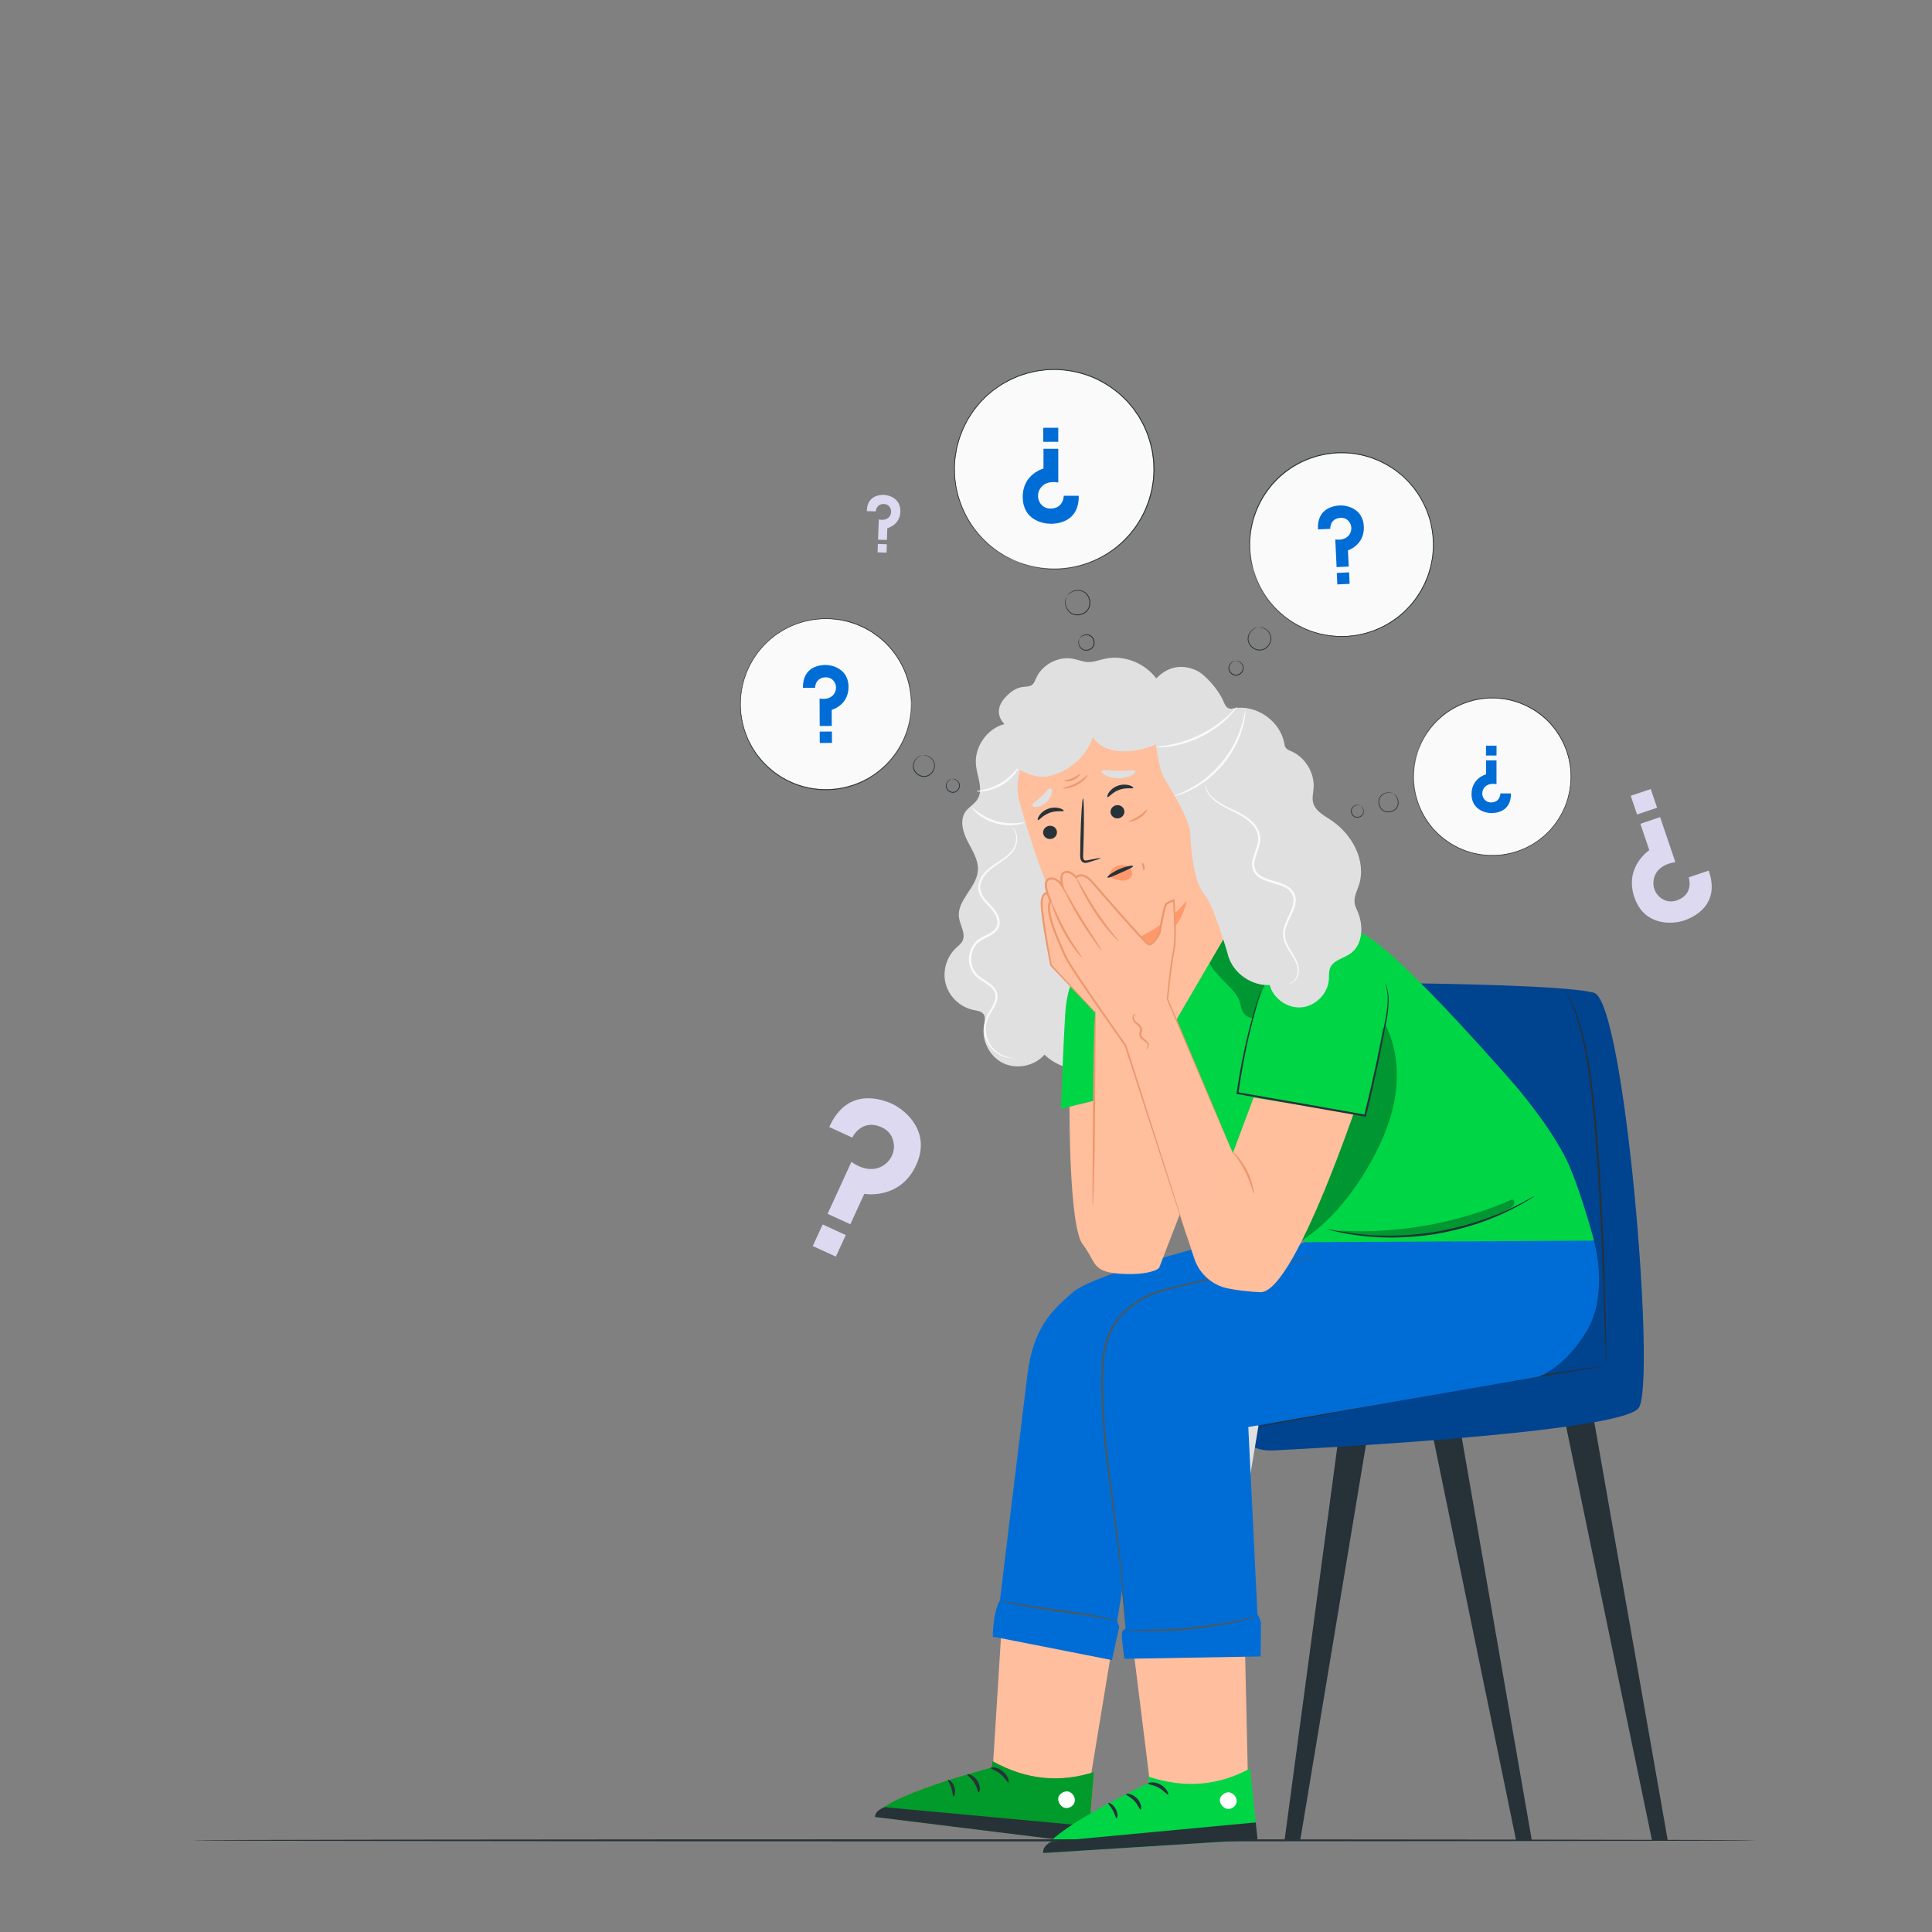 <?xml version="1.0" standalone="no"?>
<!DOCTYPE svg PUBLIC "-//W3C//DTD SVG 1.1//EN" "http://www.w3.org/Graphics/SVG/1.1/DTD/svg11.dtd">
<svg xmlns="http://www.w3.org/2000/svg" version="1.1" viewBox="0 0 500 500" width="500" height="500">
  <rect x="0" y="0" width="500" height="500" fill="#808080" stroke="none"/>
  <!-- Generator: Adobe Illustrator 29.1.0, SVG Export Plug-In . SVG Version: 2.1.0 Build 142)  -->
  <defs>
    <style>
      .st0 {
        fill: #fafafa;
      }

      .st1 {
        fill: #009b2a;
      }

      .st2 {
        fill: #263238;
      }

      .st3 {
        opacity: .3;
      }

      .st4 {
        fill: #fff;
      }

      .st5 {
        fill: #ddd9f0;
      }

      .st6 {
        fill: #ff996c;
      }

      .st7 {
        fill: #ffbe9d;
      }

      .st8 {
        fill: #e0e0e0;
      }

      .st9 {
        fill: #455a64;
      }

      .st10 {
        fill: #00438f;
      }

      .st11 {
        fill: #006dd7;
      }

      .st12 {
        fill: #ffbe9c;
      }

      .st13 {
        fill: #00d546;
      }

      .st14 {
        fill: #eb996e;
      }

      .st15 {
        fill: #ff725e;
      }
    </style>
  </defs>
  <g id="Background_Complete">
    <g>
      <path class="st5" d="M214.62,291.68l5.95,2.73s2.3-5,7.53-2.7c2.72,1.19,3.31,3.6,3.25,5.22-.06,1.88-1.08,3.58-2.64,4.63-1.77,1.2-4.68,1.7-8.37-.85l-6.16,13.43,5.89,2.7,3.61-7.87s9.24,1.66,13.42-7.44c4-8.71-2.88-14.32-6.23-15.85-2.56-1.17-11.55-4.55-16.26,6Z"/>
      <rect class="st5" x="211.32" y="317.98" width="6.58" height="6.14" transform="translate(153.53 -60.26) rotate(24.66)"/>
    </g>
    <g>
      <path class="st5" d="M442.21,225.31l-5.17,1.75s1.47,4.34-3.02,5.94c-2.33.83-4.06-.29-4.95-1.3-1.03-1.17-1.39-2.78-1.05-4.31.39-1.74,1.87-3.7,5.56-4.27l-3.94-11.65-5.11,1.73,2.31,6.83s-6.54,4.27-3.87,12.17c2.55,7.56,9.92,7.02,12.82,6.04,2.22-.75,9.59-3.84,6.42-12.92Z"/>
      <rect class="st5" x="422.71" y="204.96" width="5.47" height="5.11" transform="translate(894.92 267.98) rotate(161.34)"/>
    </g>
    <g>
      <path class="st5" d="M224.33,132.27l2.32.08s.07-1.95,2.09-1.91c1.05.02,1.57.73,1.77,1.26.23.62.13,1.32-.23,1.87-.42.63-1.3,1.19-2.85.86l-.19,5.23,2.29.08.11-3.06s3.25-.71,3.37-4.26c.12-3.39-2.89-4.29-4.19-4.34-1-.04-4.39.08-4.5,4.17Z"/>
      <rect class="st5" x="227.16" y="140.79" width="2.33" height="2.17" transform="translate(5.29 -8.17) rotate(2.08)"/>
    </g>
  </g>
  <g id="Character">
    <g>
      <g>
        <g>
          <polygon class="st2" points="412.16 365.51 431.61 476.28 427.54 476.28 404.87 367.05 412.16 365.51"/>
          <polygon class="st2" points="377.17 365.51 396.43 476.28 392.36 476.28 369.88 367.05 377.17 365.51"/>
          <polygon class="st2" points="347.01 367.61 332.44 476.28 336.52 476.14 354.34 368.89 347.01 367.61"/>
          <path class="st10" d="M330.03,375.34s89.58-4.25,94.1-11.02c4.52-6.78-3.68-105.12-11.59-107.38-7.91-2.26-54.05-2.54-54.05-2.54l.77,108.62-37.56,6.32s-.71,6.62,8.33,6Z"/>
          <path class="st2" d="M404.87,255.89s.07.06.17.2c.1.14.24.35.41.63.34.56.81,1.42,1.33,2.57,1.04,2.28,2.27,5.72,3.28,10.09,1.06,4.36,1.8,9.66,2.45,15.54.66,5.89,1.15,12.38,1.58,19.19.85,13.64,1.22,26,1.44,34.95.1,4.47.15,8.1.17,10.6,0,1.22,0,2.18,0,2.88,0,.3-.01.55-.01.75,0,.17-.01.26-.02.26,0,0-.02-.09-.03-.25-.01-.2-.02-.45-.04-.75-.02-.7-.06-1.66-.1-2.88-.08-2.55-.2-6.15-.34-10.59-.31-8.94-.74-21.3-1.59-34.93-.43-6.81-.91-13.3-1.54-19.17-.63-5.88-1.32-11.16-2.33-15.51-.96-4.36-2.13-7.79-3.1-10.09-.48-1.15-.92-2.02-1.23-2.6-.15-.26-.27-.48-.37-.65-.09-.15-.13-.22-.12-.23Z"/>
        </g>
        <path class="st2" d="M415.1,353.54s-.08.03-.23.06c-.19.04-.42.08-.7.13-.66.11-1.56.27-2.69.46-2.38.39-5.75.94-9.89,1.62-8.35,1.37-19.89,3.29-32.61,5.53-12.72,2.24-24.22,4.38-32.54,5.95-4.12.78-7.48,1.41-9.85,1.85-1.13.2-2.02.37-2.68.49-.28.05-.51.08-.7.11-.16.02-.24.03-.24.02,0,0,.08-.03.23-.07.19-.04.41-.1.69-.17.65-.14,1.54-.34,2.66-.58,2.37-.49,5.71-1.17,9.82-2.02,8.3-1.66,19.79-3.86,32.52-6.1,12.72-2.24,24.27-4.1,32.64-5.37,4.15-.61,7.53-1.1,9.92-1.46,1.14-.15,2.04-.27,2.7-.36.28-.03.51-.06.7-.08.16-.02.24-.02.24,0Z"/>
      </g>
      <g>
        <g>
          <path class="st13" d="M406.42,302.37c-4.12-9.91-14.74-21.98-14.74-21.98,0,0-26.83-30.96-37.34-37.81-10.51-6.86-27.62-7.13-27.62-7.13-19.43.91-47.43,16.27-47.43,16.27l58.5,69.76s40.25,4.16,45.57,3.75c11.42-.89,29.17-4.15,29.17-4.15,0,0-2.9-10.96-6.12-18.7Z"/>
          <g class="st3">
            <path d="M358.67,265.5c-2.51,1.93-3.41,5.24-4.22,8.3-4.46,16.77-10.87,33.02-19.05,48.33l1.39-1c7.18-4.66,12.74-11.49,17.1-18.86,3.28-5.55,5.96-11.54,7.08-17.89,1.11-6.35.58-13.11-2.29-18.88Z"/>
          </g>
          <path class="st2" d="M397.1,309.56s-.15.13-.46.33c-.37.23-.82.52-1.38.86-.6.38-1.34.82-2.23,1.28-.89.47-1.88,1.04-3.03,1.55-1.14.54-2.4,1.13-3.78,1.66-1.37.59-2.88,1.08-4.45,1.63-3.19,1.01-6.75,1.92-10.56,2.55-3.82.59-7.49.84-10.83.87-1.67-.03-3.26-.03-4.74-.16-1.48-.07-2.86-.24-4.11-.4-1.26-.13-2.38-.36-3.37-.53-.99-.16-1.83-.35-2.52-.53-.64-.16-1.16-.29-1.58-.39-.36-.1-.54-.15-.54-.17,0-.02.2,0,.57.07.42.08.95.18,1.59.29.69.14,1.53.3,2.52.43.99.14,2.11.35,3.36.45,1.25.14,2.62.28,4.09.33,1.47.11,3.05.1,4.71.11,3.32-.06,6.97-.32,10.75-.9,3.78-.62,7.33-1.51,10.5-2.49,1.57-.53,3.08-1.01,4.44-1.57,1.39-.51,2.64-1.07,3.79-1.59,1.16-.49,2.16-1.03,3.05-1.47.9-.43,1.65-.85,2.26-1.2.58-.31,1.05-.57,1.42-.78.33-.17.51-.26.52-.24Z"/>
          <g class="st3">
            <path d="M391.31,310.43c-14.03,6.16-29.54,8.94-44.84,8.05v.28c14.69,2.3,30.52,1.13,44.31-6.06.45-.24.88-.58,1.07-1.06.19-.47-.04-1.14-.54-1.21Z"/>
          </g>
          <g class="st3">
            <path d="M338.89,250.25c-1.22-3.59-4.08-6.46-7.38-8.31-2.9-1.62-9.18-3.68-12.44-3.07l-6.06,10.38c.71,1.64,3.41,4.37,4.68,5.64,1.27,1.26,2.55,2.62,3.12,4.31.36,1.07.44,2.27,1.15,3.14.84,1.03,2.28,1.28,3.6,1.39,3.96.33,8.32-.15,11.17-2.92,2.72-2.65,3.39-6.97,2.17-10.56Z"/>
          </g>
        </g>
        <g>
          <polygon class="st8" points="318.37 367.61 303.81 476.28 307.88 476.14 325.71 368.89 318.37 367.61"/>
          <g>
            <polygon class="st7" points="260.14 406.25 256.58 463.33 281.22 466.23 289 419.03 260.14 406.25"/>
            <g>
              <path class="st15" d="M256.84,455.79l-.22,1.64s-29.18,7.57-30.15,12.79l55.12,6.82,1.52-18.44c-8.66,2.78-17.3,2.15-26.27-2.81Z"/>
              <path class="st1" d="M256.84,455.79l-.22,1.64s-29.18,7.57-30.15,12.79l55.12,6.82,1.52-18.44c-8.66,2.78-17.3,2.15-26.27-2.81Z"/>
            </g>
            <path class="st2" d="M246.75,464.9c.21.08.69-1.07.24-2.44-.44-1.38-1.5-2.03-1.62-1.84-.16.18.48.97.83,2.1.38,1.13.32,2.14.55,2.19Z"/>
            <path class="st4" d="M276.81,463.78c1.03.42,1.62,1.71,1.24,2.76-.38,1.05-1.69,1.66-2.73,1.25-1.04-.41-1.79-1.93-1.3-2.93.5-1,2.07-1.63,2.98-.99"/>
            <path class="st2" d="M281.6,477.04l.37-4.43-52.97-4.91s-2.59.76-2.52,2.53l55.12,6.82Z"/>
            <path class="st2" d="M256.42,457.56c-.02.27,1.31.56,2.52,1.59,1.24,1,1.78,2.25,2.04,2.17.25-.02.05-1.68-1.44-2.9-1.48-1.23-3.15-1.11-3.12-.86Z"/>
            <path class="st2" d="M250.34,459.24c-.09.25,1.02.85,1.79,2.11.81,1.23.89,2.49,1.16,2.51.25.07.63-1.48-.36-3.02-.98-1.55-2.55-1.85-2.58-1.6Z"/>
          </g>
          <g>
            <polygon class="st7" points="291.28 410.47 298.33 467.23 323.08 465.52 321.94 415.04 291.28 410.47"/>
            <path class="st13" d="M297.19,459.77l.09,1.65s-27.28,12.83-27.27,18.15l55.43-3.49-1.92-18.4c-8,4.34-16.6,5.31-26.34,2.1Z"/>
            <path class="st2" d="M288.96,470.58c.22.04.48-1.18-.22-2.44-.69-1.27-1.84-1.72-1.93-1.51-.12.2.65.86,1.2,1.91.58,1.04.71,2.04.95,2.05Z"/>
            <path class="st4" d="M318.29,463.92c1.09.23,1.91,1.39,1.73,2.48-.18,1.1-1.35,1.94-2.45,1.73-1.09-.21-2.12-1.57-1.82-2.64.3-1.07,1.73-1.99,2.75-1.52"/>
            <path class="st2" d="M325.45,476.07l-.46-4.43-52.96,4.97s-2.4,1.23-2.01,2.95l55.43-3.49Z"/>
            <path class="st2" d="M297.1,461.58c.03.27,1.39.31,2.77,1.09,1.41.75,2.17,1.88,2.41,1.76.25-.07-.26-1.66-1.95-2.58-1.69-.94-3.3-.51-3.23-.27Z"/>
            <path class="st2" d="M291.43,464.35c-.05.27,1.16.65,2.15,1.74,1.02,1.06,1.33,2.28,1.6,2.25.26.03.34-1.57-.91-2.9-1.25-1.34-2.85-1.35-2.84-1.09Z"/>
          </g>
          <g>
            <path class="st11" d="M412.54,321.07l-74.74.41s-29.82,10.2-38.62,12.94c-11.7,3.66-11.67,9.59-13.41,16.43-1.96,7.71,5.79,68.86,5.49,70.57-.05.29-.89.27-.92,1.4-.06,2.34.7,6.48.7,6.48l35.22-.61s.08-7.25.08-8.39-.91-2.5-.91-2.5l-2.37-48.49,75.11-13.03s6.85-2.28,12.55-11.98c5.71-9.7,1.8-23.22,1.8-23.22Z"/>
            <path class="st11" d="M317.38,321.07s-33.87,8.32-39.71,13.35c-5.84,5.03-10.29,9.48-11.78,21.37-1.49,11.88-7.1,58.35-7.1,58.35,0,0-1.17,1.52-1.66,6.24-.47,4.44.1,3.23.1,3.23l30.54,6.02,1.89-8.62-.54-1.44,3.5-22.19,11.63-39.85,57.92-21.04-44.8-15.41Z"/>
            <path class="st9" d="M340.97,325.33s-.11.04-.34.09c-.25.05-.59.12-1.01.2-.92.19-2.21.45-3.87.79-3.39.72-8.23,1.74-14.2,3-3,.66-6.27,1.38-9.79,2.16-3.51.81-7.27,1.64-11.16,2.73-1.93.52-3.8,1.45-5.61,2.51-1.79,1.09-3.49,2.43-4.91,4.08-1.42,1.64-2.52,3.6-3.22,5.74-.72,2.13-1.07,4.41-1.24,6.73-.41,9.31.48,18.22,1.4,26.26.96,8.04,2.01,15.27,2.68,21.37.7,6.09,1.11,11.04,1.32,14.47.12,1.71.16,3.04.2,3.94.01.43.03.77.03,1.03,0,.23,0,.35,0,.35,0,0-.03-.12-.05-.35-.02-.26-.05-.6-.09-1.02-.07-.93-.17-2.25-.3-3.94-.27-3.42-.74-8.35-1.49-14.44-.8-6.09-1.75-13.32-2.8-21.35-.95-8.05-1.86-16.96-1.45-26.35.17-2.34.53-4.67,1.27-6.86.72-2.19,1.86-4.22,3.33-5.91,1.46-1.7,3.21-3.07,5.04-4.18,1.85-1.08,3.74-2.01,5.73-2.54,3.92-1.08,7.69-1.9,11.2-2.69,3.52-.78,6.81-1.48,9.81-2.1,6-1.25,10.87-2.21,14.24-2.84,1.69-.31,3-.55,3.89-.69.42-.06.76-.11,1.02-.15.23-.03.35-.04.35-.03Z"/>
            <path class="st9" d="M325.45,417.79s-.09.09-.28.21c-.19.13-.5.29-.9.48-.81.37-2.02.79-3.55,1.16-1.53.38-3.38.73-5.43,1.05-2.05.31-4.3.71-6.69.96-4.78.53-9.14.53-12.28.48-1.57-.03-2.84-.07-3.72-.11-.88-.04-1.36-.08-1.36-.12,0-.04.49-.07,1.36-.09.98-.02,2.23-.03,3.72-.06,3.14-.05,7.47-.11,12.22-.63,2.38-.24,4.62-.63,6.68-.91,2.05-.29,3.89-.6,5.42-.93,1.53-.32,2.74-.68,3.56-.99.82-.31,1.24-.55,1.26-.5Z"/>
            <path class="st9" d="M289.13,419.56s-.44-.03-1.2-.19c-.76-.16-1.87-.37-3.24-.62-2.74-.51-6.54-1.06-10.76-1.64-4.22-.58-8.03-1.19-10.76-1.8-1.37-.3-2.46-.57-3.21-.79-.75-.22-1.16-.35-1.15-.39,0-.04.44.03,1.2.19.76.16,1.87.37,3.24.62,2.74.51,6.55,1.06,10.76,1.64,4.22.58,8.03,1.19,10.76,1.8,1.37.3,2.46.57,3.21.79.75.22,1.16.35,1.15.39Z"/>
          </g>
        </g>
        <g>
          <g>
            <path class="st8" d="M300.55,177.76c-2.45-5.34-8.84-8.53-14.58-7.28-1.5.33-2.98.93-4.52.85-1.26-.07-2.45-.58-3.68-.83-3.97-.79-8.34,1.61-9.79,5.39-1.37,3.55-3.5-.16-7.83,4.61-3.59,3.95-.19,6.88-.19,6.88-4.59,1.19-7.91,6.05-7.37,10.76.35,2.99,1.98,6.26.34,8.78-.79,1.22-2.21,1.93-3.05,3.12-1.57,2.21-.7,5.29.54,7.7,1.24,2.41,2.86,4.86,2.66,7.56-.34,4.43-5.49,7.73-4.9,12.13.28,2.08,1.84,4.2.91,6.08-.37.76-1.09,1.27-1.7,1.85-2.49,2.34-3.54,6.1-2.61,9.39s3.8,5.95,7.15,6.63c.93.19,2.01.3,2.58,1.06.64.85.3,2.04.13,3.09-.64,3.84,1.52,7.97,5.03,9.64,3.52,1.66,8.08.71,10.64-2.22,2.61,2.5,6.23,3.92,9.84,3.86,1.66-.03,3.37-.37,4.74-1.32,1.1-.76,1.92-1.85,2.62-2.98,3.36-5.4,7.91-13.47,6.48-19.66l6.56-75.07Z"/>
            <path class="st0" d="M265.19,212.83c.02.06-.76.41-2.13.62-1.36.21-3.31.2-5.35-.37-2.04-.58-3.71-1.6-4.75-2.49-1.05-.9-1.54-1.61-1.48-1.65.07-.07.66.53,1.75,1.31,1.08.78,2.7,1.69,4.65,2.25,1.95.55,3.81.63,5.14.53,1.33-.1,2.15-.3,2.18-.2Z"/>
            <path class="st0" d="M264,197.96c.06.03-.22.77-.96,1.8-.73,1.03-1.97,2.31-3.62,3.32-1.66,1.01-3.37,1.52-4.61,1.69-1.25.18-2.03.09-2.03.02-.03-.19,3.14-.25,6.34-2.23,3.23-1.93,4.74-4.72,4.89-4.6Z"/>
            <path class="st0" d="M262.61,273.82s-.07.02-.2.03c-.13.01-.33.02-.59,0-.52-.03-1.29-.11-2.22-.46-.93-.34-2.01-.96-2.98-2.01-.96-1.04-1.74-2.56-1.91-4.36-.09-.89-.04-1.85.22-2.8.23-.96.75-1.87,1.27-2.75.52-.88,1.1-1.78,1.34-2.79.25-1-.03-2.09-.78-2.88-.74-.81-1.77-1.39-2.78-2.07-.51-.34-1.02-.71-1.48-1.16-.46-.47-.85-1.01-1.14-1.6-1.11-2.38-.7-5.59,1.43-7.51,1.08-.94,2.38-1.36,3.46-2,.54-.32,1.03-.69,1.37-1.16.33-.47.53-1.03.51-1.61-.02-1.16-.65-2.25-1.37-3.16-.74-.91-1.64-1.72-2.36-2.66-.73-.93-1.28-2.07-1.24-3.26.01-1.18.51-2.24,1.11-3.1,1.25-1.75,2.99-2.75,4.42-3.7,1.46-.94,2.71-1.92,3.45-3.06.73-1.13.92-2.36.83-3.3-.09-.95-.48-1.63-.83-1.99-.34-.37-.6-.49-.57-.52,0,0,.27.08.66.44.39.35.84,1.05.97,2.05.13.99-.02,2.28-.77,3.51-.76,1.22-2.05,2.25-3.5,3.23-1.44.98-3.1,1.98-4.25,3.64-.56.81-.99,1.78-.99,2.81-.02,1.03.46,2.04,1.15,2.92.69.89,1.57,1.68,2.37,2.64.76.96,1.48,2.12,1.51,3.52.02.69-.21,1.39-.62,1.96-.41.57-.98.99-1.55,1.33-1.15.68-2.42,1.11-3.37,1.94-1.91,1.69-2.3,4.67-1.3,6.81.26.54.6,1.02,1.01,1.44.42.41.9.76,1.4,1.1.98.67,2.05,1.27,2.88,2.18.85.89,1.19,2.24.89,3.37-.28,1.14-.9,2.05-1.42,2.93-.54.87-1.02,1.71-1.25,2.61-.25.89-.32,1.79-.24,2.64.14,1.7.84,3.16,1.74,4.17.9,1.02,1.93,1.65,2.82,2.02,1.8.73,2.94.56,2.92.64Z"/>
          </g>
          <g>
            <path class="st12" d="M304.19,186.86l-1.41-4.29-27.27,4.12c-8.17,1.93-13.92,12.83-11.64,20.91,2.53,8.98,5.98,19.85,9.32,26.04,6.72,12.45,17.42,10.58,17.42,10.58l9.94,26.35,19.73-33.78-16.09-49.92Z"/>
            <path class="st2" d="M270.03,215.93c.28.9,1.28,1.41,2.23,1.13.95-.28,1.49-1.23,1.21-2.14-.28-.9-1.28-1.41-2.23-1.13-.95.28-1.49,1.23-1.21,2.14Z"/>
            <path class="st2" d="M268.63,212.22c.29.15,1.23-1.25,3.06-1.89,1.81-.66,3.47-.19,3.59-.48.06-.13-.29-.46-1.02-.67-.72-.22-1.84-.29-2.97.12-1.13.4-1.94,1.16-2.34,1.78-.41.63-.46,1.09-.32,1.15Z"/>
            <path class="st2" d="M287.48,210.59c.28.9,1.28,1.41,2.23,1.13.95-.28,1.49-1.23,1.21-2.14-.28-.9-1.28-1.41-2.23-1.13-.95.28-1.49,1.23-1.21,2.14Z"/>
            <path class="st2" d="M286.63,206.28c.29.15,1.24-1.25,3.06-1.89,1.81-.66,3.47-.19,3.59-.49.06-.13-.29-.46-1.02-.67-.72-.22-1.84-.29-2.97.12-1.13.4-1.94,1.16-2.34,1.78-.41.63-.46,1.09-.32,1.15Z"/>
            <path class="st2" d="M284.77,222.09c-.03-.11-1.23.1-3.14.51-.48.12-.95.18-1.14-.11-.23-.3-.21-.87-.17-1.49.04-1.28.09-2.62.13-4.02.14-5.71.06-10.33-.16-10.34-.23,0-.53,4.62-.67,10.33-.02,1.4-.05,2.74-.07,4.02,0,.59-.08,1.29.4,1.91.25.3.68.44,1,.41.33-.01.59-.1.83-.17,1.88-.55,3.03-.94,3-1.05Z"/>
            <path class="st6" d="M290.63,244.25s9.51-2.73,16.44-11.1c0,0-1.21,10.79-15.28,14.38l-1.16-3.28Z"/>
            <path class="st6" d="M287.08,226.21c.35-1.1,1.33-1.97,2.51-2.25.82-.19,1.75-.09,2.46.38s1.13,1.35.91,2.12c-.25.86-1.22,1.38-2.17,1.44-.96.06-1.9-.25-2.81-.57-.25-.09-.51-.18-.71-.36-.2-.17-.32-.45-.23-.68"/>
            <path class="st8" d="M293.85,199.59c-.24-.5-2.13-.06-4.41-.1-2.28,0-4.16-.47-4.41.03-.11.24.26.7,1.04,1.12.78.43,1.99.79,3.36.8,1.37,0,2.58-.33,3.37-.75.79-.42,1.17-.87,1.06-1.11Z"/>
            <path class="st8" d="M271.89,204c-.54-.1-1.24,1.11-2.43,2.18-1.15,1.11-2.41,1.73-2.34,2.28.04.26.49.45,1.21.37.71-.07,1.66-.46,2.47-1.21.8-.75,1.25-1.68,1.38-2.38.13-.71-.03-1.17-.28-1.23Z"/>
            <path class="st8" d="M255.49,192.48c3.58,4.01,10.53,9.49,15.8,8.42,5.27-1.06,9.84-5.08,11.58-10.17,2.02,3.52,6.88,4.14,10.89,3.5,2.84-.45,5.68-1.36,7.88-3.22,2.2-1.85,3.63-4.78,3.15-7.61-.48-2.83-6.51-8.18-9.36-7.79"/>
          </g>
          <path class="st2" d="M293.23,224.15c.11.27-1.38.93-3.16,1.71-1.77.8-3.25,1.47-3.44,1.24-.18-.21,1.03-1.26,2.92-2.12,1.9-.84,3.59-1.08,3.68-.84Z"/>
          <path class="st14" d="M296.9,209.52c.12.07-.57,1.28-1.98,2.19-1.41.92-2.8,1.05-2.81.91-.03-.15,1.21-.5,2.52-1.36,1.32-.84,2.14-1.84,2.27-1.74Z"/>
          <path class="st14" d="M281.5,200.58c.12.07-.85,1.56-2.75,2.56-1.88,1.02-3.67.99-3.66.86-.02-.16,1.64-.37,3.41-1.33,1.78-.93,2.88-2.2,3-2.09Z"/>
          <path class="st14" d="M279.46,200.35c.12.08-.5,1-1.71,1.52-1.21.53-2.3.35-2.28.21,0-.16.99-.22,2.07-.7,1.09-.46,1.81-1.13,1.92-1.03Z"/>
          <path class="st14" d="M295.99,225.23c-.15-.02-.2-.44-.3-.93-.1-.48-.22-.89-.09-.97.12-.08.49.27.61.86.12.59-.08,1.06-.22,1.04Z"/>
        </g>
        <g>
          <g>
            <path class="st13" d="M278.11,252.86s-1.99,2.29-2.46,9.92-1.09,24.2-1.09,24.2l8.66-2.14.28-29.76-5.39-2.22Z"/>
            <path class="st12" d="M297.92,252.07l21.13,46.38,6.87-18.38,28.42-3.73s-18.67,58.49-28.21,58.08c-3.23-.14-6.01-.52-8.27-.96-4.13-.8-7.49-3.81-8.8-7.81l-18.45-56.07,7.31-17.52Z"/>
            <g>
              <path class="st12" d="M283.42,261.99l-.2,22.85-6.44,1.59s-.15,30.99,3.41,35.59c3.56,4.6,2.25,7.07,9.45,7.6,7.2.53,10.2-1.06,10.38-1.59.18-.53,5.31-13.74,5.31-13.74l-9.56-49.98-12.35-2.32Z"/>
              <g>
                <path class="st7" d="M293.05,265.97l-21.9-34.68s-1.06-.72-1.54,1.65c-.48,2.37,2.39,16.87,2.39,16.87l11.41,12.18"/>
                <path class="st14" d="M283.42,261.99s-.09-.06-.23-.2c-.17-.17-.38-.37-.63-.62-.58-.6-1.36-1.4-2.35-2.42-2.04-2.15-4.91-5.16-8.36-8.79l-.04-.04v-.06c-.56-2.76-1.14-5.81-1.67-9.08-.26-1.64-.52-3.33-.7-5.08-.07-.89-.19-1.75-.08-2.73.08-.46.2-.92.45-1.37.13-.22.3-.45.58-.58.29-.14.63-.13.92.05l.04.03.03.05c.39.62.81,1.28,1.23,1.95,5.67,9.04,10.8,17.21,14.55,23.19,1.82,2.94,3.3,5.34,4.36,7.06.48.8.87,1.45,1.16,1.93.26.45.39.68.37.69-.02,0-.18-.21-.47-.64-.31-.47-.73-1.1-1.25-1.88-1.09-1.69-2.62-4.06-4.5-6.97-3.78-5.96-8.96-14.1-14.68-23.11-.42-.67-.84-1.33-1.23-1.95l.08.08c-.24-.15-.55,0-.75.36-.19.34-.32.77-.39,1.19-.1.81,0,1.73.08,2.58.18,1.73.43,3.42.68,5.06.52,3.27,1.07,6.32,1.59,9.08l-.06-.11c3.4,3.68,6.22,6.74,8.23,8.92.95,1.05,1.7,1.88,2.26,2.5.23.27.42.49.58.67.13.15.19.24.18.24Z"/>
              </g>
              <g>
                <path class="st7" d="M307.09,319.66l-15.78-49.09s-14.27-20.17-15.44-22.8c-1.17-2.63-5.85-12.28-3.95-14.62,0,0-2.51-4.97-.45-5.7,2.06-.73,3.52,1.9,3.52,1.9,0,0-.79-2.79.22-3.46,1.56-1.04,3.29,1.12,3.29,1.12h0s1.61-1.75,4.24,1.32c0,0,13.01,15.05,14.32,15.93,1.32.88,3.07-2.92,3.07-2.92,0,0,1.17-7.02,1.75-7.45.58-.44,1.9-.88,1.9-.88,0,0,.73,9.94,0,13.01-.73,3.07-1.63,12.53-1.63,12.53l16.9,39.9"/>
                <path class="st14" d="M319.06,298.45s-.12-.23-.33-.7c-.21-.49-.52-1.18-.91-2.08-.8-1.85-1.96-4.54-3.44-7.98-2.96-6.94-7.22-16.9-12.41-29.06l-.02-.05v-.05c.4-3.85.76-7.92,1.54-12.17.46-2.06.39-4.27.38-6.5-.04-2.23-.16-4.52-.32-6.83l.32.22c-.35.12-.71.26-1.06.42-.17.08-.34.16-.51.26-.08.05-.16.09-.23.15-.07.07-.05.06-.1.15-.29.67-.46,1.49-.65,2.27-.35,1.59-.66,3.24-.94,4.9v.04s-.02.03-.02.03c-.27.56-.57,1.1-.92,1.62-.37.51-.73,1.05-1.35,1.4-.29.18-.78.27-1.14.02-.29-.21-.52-.44-.74-.66-.45-.44-.87-.9-1.31-1.36-1.71-1.85-3.42-3.76-5.14-5.7-1.71-1.95-3.45-3.93-5.2-5.93-.88-.98-1.74-2.07-2.65-2.98-.47-.44-1-.83-1.59-.99-.57-.19-1.23-.05-1.63.33l-.22.21-.19-.22c-.26-.31-.6-.63-.97-.88-.39-.26-.83-.44-1.26-.42-.21.02-.42.06-.6.18-.19.1-.28.21-.36.42-.27.83-.07,1.89.15,2.8l.41,1.7-.9-1.49c-.43-.71-1.04-1.39-1.77-1.71-.68-.32-1.72-.22-1.94.46-.25.7-.05,1.61.18,2.41.24.82.56,1.63.93,2.39l.07.15-.1.14c-.49.67-.42,1.72-.3,2.63.14.94.38,1.87.66,2.78.56,1.83,1.27,3.6,2.01,5.33.38.86.76,1.72,1.14,2.57.38.87.77,1.66,1.27,2.44.97,1.56,1.98,3.08,2.98,4.58,4.02,5.98,7.94,11.58,11.6,16.79l.02.03v.03c4.72,14.78,8.64,27.06,11.38,35.66,1.35,4.28,2.41,7.65,3.14,9.96.35,1.13.62,2.01.81,2.63.18.59.25.91.25.91,0,0-.12-.3-.32-.89-.2-.61-.5-1.48-.87-2.61-.76-2.31-1.86-5.66-3.26-9.93-2.79-8.59-6.76-20.85-11.55-35.61l.03.06c-3.68-5.2-7.61-10.79-11.65-16.77-1.01-1.5-2.02-3.01-3-4.59-.51-.77-.94-1.65-1.3-2.49-.38-.85-.76-1.71-1.15-2.58-.75-1.74-1.46-3.52-2.04-5.38-.29-.93-.53-1.88-.68-2.86-.07-.49-.11-1-.08-1.51.03-.51.14-1.06.49-1.53l-.03.29c-.39-.8-.72-1.62-.97-2.48-.13-.43-.23-.87-.28-1.33-.06-.45-.05-.94.12-1.43.15-.5.73-.89,1.19-.93.49-.1,1.01-.02,1.46.18.9.41,1.53,1.14,2.02,1.94l-.49.2c-.23-1.01-.48-2.02-.13-3.14.08-.27.34-.57.6-.69.25-.16.55-.22.84-.25.6-.02,1.13.22,1.58.51.42.29.78.62,1.09.99h-.41c.6-.59,1.45-.72,2.16-.5.72.21,1.31.64,1.81,1.12.99.99,1.79,2.02,2.68,3.02,1.75,2,3.49,3.98,5.2,5.93,1.72,1.94,3.42,3.86,5.12,5.7.43.45.85.92,1.29,1.35.22.23.44.43.65.59.18.12.39.09.62-.04.46-.25.84-.76,1.17-1.24.33-.49.63-1.02.88-1.55l-.02.06c.29-1.67.59-3.32.95-4.93.19-.81.35-1.58.69-2.39.03-.09.17-.27.25-.33.09-.07.18-.12.27-.17.18-.1.37-.19.55-.28.37-.17.73-.31,1.11-.43l.3-.1.02.32c.16,2.33.26,4.61.3,6.86.02,1.12.02,2.24-.02,3.34-.04,1.09-.13,2.22-.38,3.27-.78,4.19-1.16,8.29-1.57,12.12l-.02-.1c5.12,12.19,9.32,22.17,12.24,29.13,1.44,3.46,2.56,6.16,3.34,8.03.37.91.66,1.61.86,2.1.19.48.27.73.27.73Z"/>
              </g>
              <path class="st13" d="M340.63,245.12c-9.63.62-13.2,6.82-16.35,18.86-3.15,12.04-3.18,19.53-3.18,19.53l32.19,5.22s6.39-28.26,5.68-32.88c-.71-4.63-7.48-11.44-18.34-10.73Z"/>
              <path class="st14" d="M289.63,243.69s-.89-.72-2.1-2.08c-1.22-1.36-2.79-3.35-4.32-5.69-1.53-2.34-2.74-4.56-3.55-6.2-.81-1.64-1.23-2.69-1.17-2.72.07-.03.61.95,1.5,2.54.89,1.59,2.14,3.76,3.66,6.08,1.52,2.32,3.02,4.32,4.16,5.74,1.13,1.42,1.87,2.27,1.81,2.33Z"/>
              <path class="st14" d="M285.15,246.11c-.06.04-.72-.81-1.74-2.23-1.01-1.42-2.38-3.41-3.79-5.67-1.41-2.27-2.56-4.39-3.33-5.96-.76-1.57-1.15-2.58-1.09-2.61.07-.03.58.92,1.43,2.44.84,1.52,2.04,3.6,3.44,5.86,1.37,2.16,2.62,4.12,3.65,5.74.93,1.47,1.48,2.4,1.42,2.44Z"/>
              <path class="st14" d="M280.18,247.96s-.74-.63-1.7-1.84c-.96-1.21-2.17-3-3.29-5.08-1.12-2.08-1.97-4.05-2.52-5.5-.55-1.45-.81-2.37-.75-2.39.16-.06,1.51,3.51,3.74,7.63,1.11,2.06,2.25,3.85,3.13,5.11.87,1.26,1.46,2.02,1.4,2.07Z"/>
              <path class="st14" d="M324.43,308.9c-.16.03-.66-2.7-2.19-5.72-1.5-3.03-3.4-5.06-3.28-5.17.08-.1,2.21,1.81,3.76,4.93,1.57,3.1,1.84,5.96,1.71,5.96Z"/>
              <path class="st2" d="M358.49,254.4s.47.83.74,2.53c.28,1.7.16,4.23-.42,7.29-1.1,6.13-2.83,14.73-5.27,24.57l-.06.23-.24-.04c-4.01-.7-8.34-1.46-12.8-2.25-7.26-1.29-14.13-2.51-20.2-3.59l-.23-.04.03-.23c1.15-8.09,2.75-14.81,4.05-19.48.65-2.34,1.21-4.16,1.62-5.41.2-.59.36-1.06.48-1.42.11-.32.18-.48.19-.48.01,0-.03.18-.12.5-.1.36-.24.84-.41,1.44-.36,1.26-.88,3.1-1.49,5.44-1.21,4.68-2.74,11.4-3.85,19.47l-.2-.27c6.08,1.06,12.95,2.27,20.21,3.54,4.47.79,8.79,1.56,12.8,2.27l-.29.19c2.47-9.82,4.26-18.4,5.45-24.51.62-3.05.79-5.53.57-7.21-.21-1.68-.61-2.53-.56-2.55Z"/>
              <path class="st14" d="M283.5,261.32s.03.18.04.52c0,.4,0,.89.01,1.48,0,1.37-.02,3.21-.03,5.45-.03,4.67-.07,10.99-.11,17.97-.05,7.02-.13,13.37-.27,17.97-.06,2.3-.13,4.16-.2,5.44-.04.59-.06,1.08-.09,1.48-.03.34-.05.52-.07.51-.02,0-.03-.18-.04-.52,0-.4,0-.89-.01-1.48,0-1.37.02-3.21.03-5.45.03-4.67.07-10.99.11-17.97.05-7.02.13-13.37.27-17.97.06-2.3.13-4.16.2-5.44.04-.59.06-1.08.09-1.48.03-.34.05-.52.07-.51Z"/>
            </g>
          </g>
          <path class="st14" d="M296.63,271.38s.15-.09.27-.3c.12-.2.18-.62-.05-.98-.23-.39-.74-.65-1.3-1.1-.27-.23-.55-.53-.68-.96-.14-.46.06-.92.15-1.23.2-.61-.3-1.18-.77-1.59-.49-.42-1.01-.88-1.15-1.47-.12-.59.13-1.05.39-1.23.28-.19.47-.12.46-.1,0,.04-.16.06-.32.25-.16.18-.3.57-.17.98.14.41.58.78,1.1,1.2.26.22.55.47.77.82.23.33.34.85.2,1.28-.12.42-.24.69-.16.96.07.27.28.52.5.73.46.4,1.04.75,1.3,1.28.27.54.1,1.06-.11,1.29-.23.24-.44.2-.44.18Z"/>
        </g>
        <g>
          <path class="st8" d="M318.04,247.95c1.57,4.24,6.05,7.2,10.56,6.98.94,3.54,4.66,6.13,8.31,5.76,3.65-.36,6.79-3.62,7.01-7.28.06-.96-.05-1.96.29-2.85.8-2.06,3.45-2.51,5.26-3.77,3.26-2.28,3.46-7.19,1.9-10.84-.31-.72-.68-1.43-.79-2.21-.24-1.59.59-3.11,1.09-4.63,2.06-6.27-1.75-13.29-7.27-16.9-1.84-1.21-4.05-2.38-4.57-4.51-.29-1.19.03-2.44.13-3.66.3-3.97-2.11-8-5.76-9.61-.56-.25-1.18-.47-1.51-.99-.21-.33-.26-.73-.33-1.11-1.06-5.78-7.29-10.08-13.07-9.02-.35.06-.7.15-1.05.08-1-.18-1.38-1.36-1.79-2.28-1.08-2.45-4.49-6.59-6.94-7.65-6.8-2.95-10.87,2.39-12.2,4.72,0,0,1.91,19.42,3.67,22.6,1.76,3.19,6.86,10.91,7.05,15.07.19,4.16.98,12.56,3.61,15.56,2.62,3,6.4,16.56,6.4,16.56Z"/>
          <path class="st0" d="M320.18,182.94s-.16.31-.54.79c-.37.49-.96,1.16-1.74,1.94-1.56,1.56-3.98,3.47-7.01,4.98-3.03,1.5-6.02,2.26-8.21,2.56-1.09.15-1.98.22-2.6.21-.62,0-.96-.01-.96-.06,0-.1,1.35-.17,3.49-.57,2.13-.4,5.04-1.21,8.01-2.68,2.96-1.47,5.38-3.29,6.98-4.75,1.61-1.46,2.49-2.49,2.57-2.43Z"/>
          <path class="st0" d="M322.33,183.7s.02.43-.06,1.21c-.03.39-.09.86-.21,1.4-.11.54-.21,1.17-.42,1.83-.35,1.35-.94,2.91-1.75,4.57-.84,1.64-1.93,3.37-3.28,5.03-1.37,1.64-2.87,3.03-4.32,4.17-1.48,1.11-2.9,1.98-4.16,2.58-.61.33-1.21.55-1.72.76-.51.22-.96.36-1.34.47-.75.22-1.16.32-1.17.28-.04-.11,1.62-.59,4.04-1.89,1.22-.64,2.59-1.53,4.01-2.64,1.41-1.14,2.86-2.51,4.2-4.11,1.32-1.62,2.39-3.3,3.25-4.9.82-1.61,1.44-3.13,1.84-4.44.82-2.62.97-4.34,1.09-4.32Z"/>
          <path class="st0" d="M333.58,254.57s.23-.06.62-.27c.38-.21.9-.63,1.26-1.39.36-.74.53-1.79.2-2.93-.3-1.14-1.03-2.31-1.85-3.58-.79-1.27-1.8-2.79-1.76-4.72.03-1.91,1.02-3.67,1.83-5.48.4-.91.78-1.86.87-2.85.12-.99-.24-1.99-.93-2.74-.69-.75-1.7-1.21-2.74-1.56-1.05-.36-2.17-.62-3.29-1.02-1.1-.39-2.24-.95-2.99-1.94-.76-.98-.9-2.3-.67-3.41.45-2.22,1.64-4.09,1.47-6.03-.12-1.94-1.5-3.44-2.86-4.49-1.4-1.07-2.89-1.8-4.27-2.45-1.38-.66-2.59-1.35-3.58-2.07-.98-.73-1.73-1.5-2.21-2.23-.48-.72-.68-1.38-.79-1.81-.08-.45-.1-.68-.08-.69.08-.03.09.99,1.06,2.37.96,1.39,3.01,2.81,5.78,4.04,1.38.62,2.92,1.35,4.39,2.44.73.55,1.44,1.19,2.02,2,.59.79,1.01,1.78,1.09,2.84.19,2.18-1.05,4.12-1.44,6.18-.2,1.02-.08,2.12.57,2.95.63.84,1.64,1.35,2.71,1.73,1.07.38,2.19.64,3.28,1.02,1.08.37,2.18.86,2.98,1.73.8.86,1.21,2.07,1.07,3.18-.11,1.12-.52,2.11-.94,3.03-.84,1.83-1.79,3.53-1.83,5.26-.06,1.73.86,3.2,1.62,4.48.8,1.28,1.53,2.51,1.82,3.73.32,1.21.1,2.35-.31,3.12-.41.79-.99,1.21-1.41,1.39-.43.18-.67.16-.67.16Z"/>
        </g>
      </g>
    </g>
  </g>
  <g id="Floor">
    <path class="st2" d="M454.63,476.28c0,.15-90.65.27-202.46.27s-202.48-.12-202.48-.27,90.64-.27,202.48-.27,202.46.12,202.46.27Z"/>
  </g>
  <g id="Speech_Bubbles">
    <circle class="st0" cx="213.69" cy="182.21" r="22.04" transform="translate(-24.97 34.2) rotate(-8.65)"/>
    <g>
      <path class="st2" d="M238.55,195.51s-.23.06-.61.26c-.37.2-.87.6-1.2,1.28-.16.34-.28.74-.28,1.17,0,.43.12.9.38,1.31.51.82,1.6,1.46,2.72,1.28,1.12-.2,1.94-1.16,2.15-2.11.12-.48.07-.96-.07-1.37-.15-.41-.39-.75-.66-1.01-.54-.53-1.14-.75-1.55-.81-.42-.07-.66-.03-.66-.05,0,0,.06-.02.17-.03.06,0,.13-.01.21-.01.08,0,.18,0,.29.02.43.04,1.07.25,1.64.79.28.27.55.62.71,1.06.16.44.22.96.09,1.47-.11.51-.38,1.02-.77,1.43-.39.42-.93.73-1.53.84-.6.09-1.21-.02-1.72-.29-.51-.26-.93-.65-1.2-1.09-.28-.44-.4-.95-.39-1.42.01-.47.15-.89.33-1.24.37-.7.9-1.1,1.29-1.28.1-.05.19-.08.27-.11.08-.03.15-.05.2-.06.11-.02.17-.03.17-.03Z"/>
      <path class="st2" d="M246.23,201.64s-.14.05-.37.18c-.23.13-.53.38-.74.8-.21.41-.27,1.02.07,1.54.32.51.99.9,1.68.79.69-.12,1.19-.72,1.32-1.3.15-.6-.11-1.15-.44-1.47-.33-.33-.7-.47-.96-.52-.26-.05-.41-.03-.41-.05,0,0,.15-.06.42-.03.27.02.68.15,1.05.49.18.17.35.4.46.68.1.28.14.61.06.94-.14.65-.68,1.31-1.47,1.46-.79.12-1.53-.32-1.87-.89-.18-.28-.26-.61-.25-.91,0-.3.1-.57.21-.79.24-.45.58-.7.83-.81.25-.11.41-.12.41-.11Z"/>
      <path class="st2" d="M235.86,181.52s-.02-.12-.04-.36c-.02-.24-.05-.59-.1-1.05-.02-.23-.04-.49-.07-.77-.04-.28-.11-.59-.17-.92-.06-.33-.13-.69-.2-1.07-.03-.19-.08-.39-.14-.58-.06-.2-.12-.4-.18-.61-.44-1.7-1.3-3.7-2.63-5.8-1.34-2.1-3.24-4.27-5.8-6.09-.32-.22-.65-.45-.98-.68-.34-.21-.7-.4-1.06-.6-.18-.1-.36-.2-.54-.3-.18-.1-.36-.21-.56-.29-.38-.17-.77-.34-1.16-.51-.2-.09-.39-.18-.59-.26-.21-.07-.41-.14-.62-.2-.41-.14-.83-.27-1.25-.41-.43-.13-.87-.2-1.31-.31-.22-.05-.44-.1-.67-.15-.11-.02-.22-.05-.34-.07l-.34-.04c-.92-.1-1.84-.26-2.8-.24-.48,0-.96-.03-1.44-.01-.48.04-.97.08-1.46.12-.24.02-.49.03-.73.07-.24.05-.49.09-.73.14-.49.1-.99.17-1.48.29-.96.29-1.97.52-2.91.95-.24.1-.48.19-.72.29-.12.05-.24.09-.36.15l-.35.18c-.46.24-.93.49-1.4.73-.46.27-.89.57-1.35.86-.22.15-.46.28-.67.45l-.63.51c-.88.64-1.64,1.44-2.43,2.2-.36.42-.72.84-1.08,1.27l-.27.32c-.08.11-.16.23-.24.34l-.48.69-.49.69-.42.74-.42.74-.21.37c-.06.13-.12.26-.18.39-.23.52-.47,1.05-.7,1.58-.18.55-.36,1.1-.55,1.65-.65,2.23-.97,4.59-.92,6.99.1,2.39.56,4.73,1.35,6.92.22.54.43,1.08.65,1.61.27.51.53,1.02.8,1.53l.2.38.23.36.47.72.47.71.53.66.53.66.26.33.29.3c.39.4.77.8,1.16,1.2.84.72,1.65,1.46,2.57,2.05l.66.47c.22.16.46.27.69.41.47.26.92.54,1.4.78.48.22.97.43,1.44.64l.36.16c.12.05.25.08.37.13.25.08.49.16.74.25.97.37,1.98.54,2.97.77.5.09,1,.13,1.49.19.25.03.49.06.74.09.25.02.49.02.74.02.49.01.98.02,1.46.03.48,0,.96-.07,1.44-.1.95-.03,1.87-.25,2.78-.41l.34-.06c.11-.03.22-.06.33-.09.22-.06.44-.13.66-.19.43-.13.87-.24,1.29-.39.41-.17.82-.33,1.23-.49.2-.08.4-.16.6-.24.19-.1.38-.2.57-.29.38-.2.76-.39,1.13-.58.19-.09.36-.2.54-.32.17-.11.35-.23.52-.34.34-.23.69-.44,1.02-.67.31-.25.62-.5.93-.74,2.44-1.97,4.21-4.26,5.41-6.43.15-.27.31-.54.45-.8.12-.27.24-.54.36-.81.12-.26.23-.52.35-.78.05-.13.12-.25.16-.38.04-.13.09-.26.13-.38.17-.51.33-.99.49-1.45.14-.47.22-.92.33-1.35.05-.21.1-.42.14-.62.05-.2.09-.4.11-.59.05-.39.09-.75.14-1.08.04-.34.09-.64.11-.93,0-.28.01-.54.02-.78.01-.46.02-.81.03-1.05,0-.24.02-.36.02-.36,0,0,0,.12,0,.36,0,.24,0,.59-.01,1.05,0,.23,0,.49-.01.78-.02.29-.06.6-.1.93-.04.34-.08.7-.13,1.09-.02.2-.05.39-.1.6-.04.2-.09.41-.14.63-.1.43-.18.89-.32,1.36-.15.47-.31.95-.48,1.46-.04.13-.08.26-.13.39-.05.13-.11.25-.16.38-.11.26-.23.52-.35.78-.12.27-.24.54-.36.81-.14.27-.3.53-.45.81-1.2,2.19-2.97,4.5-5.42,6.49-.31.25-.62.5-.94.75-.33.23-.68.45-1.02.68-.17.11-.35.23-.52.34-.17.12-.35.23-.54.32-.37.2-.75.39-1.13.59-.19.1-.38.2-.58.3-.2.08-.4.16-.61.25-.41.16-.82.33-1.23.5-.42.15-.86.26-1.3.39-.22.06-.44.13-.66.19-.11.03-.22.07-.33.09l-.34.06c-.91.16-1.84.38-2.8.42-.48.03-.96.09-1.45.1-.49,0-.98-.02-1.47-.03-.25,0-.5,0-.74-.02-.25-.03-.5-.06-.74-.09-.5-.07-1-.11-1.5-.19-.99-.23-2.01-.4-2.99-.77-.25-.08-.5-.16-.75-.25-.12-.04-.25-.08-.37-.13l-.36-.16c-.48-.21-.97-.43-1.46-.65-.48-.24-.94-.52-1.41-.78-.23-.14-.48-.26-.7-.41l-.67-.47c-.92-.59-1.74-1.34-2.59-2.06-.39-.4-.78-.8-1.17-1.21l-.29-.3-.27-.33-.53-.67-.53-.67-.47-.72-.47-.72-.24-.36-.2-.38c-.27-.51-.53-1.03-.8-1.55-.22-.54-.44-1.08-.65-1.63-.79-2.21-1.26-4.57-1.36-6.98-.04-2.41.28-4.8.93-7.05.19-.56.37-1.11.55-1.67.24-.53.47-1.06.71-1.59.06-.13.12-.27.18-.39l.21-.38.42-.75.43-.74.49-.7.49-.7c.08-.12.16-.23.25-.35l.27-.32c.37-.43.73-.85,1.09-1.28.81-.77,1.57-1.57,2.46-2.22l.64-.51c.21-.17.45-.3.67-.45.46-.29.9-.6,1.36-.87.47-.25.95-.49,1.42-.74l.35-.18c.12-.05.24-.1.37-.15.24-.1.49-.19.73-.29.95-.43,1.97-.66,2.94-.96.49-.12,1-.19,1.49-.29.25-.05.49-.09.74-.14.25-.04.49-.05.74-.07.49-.04.98-.08,1.47-.12.49-.02.97.01,1.45.01.96-.02,1.9.14,2.82.24l.34.04c.11.02.23.05.34.07.22.05.45.1.67.15.44.11.89.19,1.32.31.42.14.85.28,1.26.42.21.07.42.14.62.21.2.08.4.18.59.26.39.18.78.35,1.17.52.2.08.38.18.56.29.18.1.36.21.54.31.36.21.72.4,1.06.61.33.23.66.46.98.69,2.57,1.84,4.48,4.03,5.81,6.15,1.32,2.12,2.18,4.13,2.61,5.84.06.21.12.42.18.62.06.2.11.39.14.59.07.38.13.74.19,1.08.06.33.12.64.16.92.02.29.04.54.06.78.03.46.06.81.08,1.05.02.24.02.36.02.36Z"/>
    </g>
    <g>
      <path class="st11" d="M207.79,178h3.15s0-2.66,2.74-2.71c1.43-.03,2.17.9,2.47,1.62.35.83.25,1.78-.22,2.55-.53.88-1.7,1.69-3.82,1.32l.03,7.1h3.12s-.01-4.17-.01-4.17c0,0,4.36-1.15,4.35-5.96-.02-4.61-4.15-5.66-5.92-5.66-1.35,0-5.96.35-5.88,5.91Z"/>
      <rect class="st11" x="212.14" y="189.34" width="3.16" height="2.95" transform="translate(-.69 .77) rotate(-.21)"/>
    </g>
    <circle class="st0" cx="347.24" cy="140.98" r="23.68" transform="translate(-27.03 121.68) rotate(-19.15)"/>
    <g>
      <path class="st2" d="M325.74,162.33s.26,0,.7.09c.44.09,1.08.35,1.63.95.27.3.52.67.65,1.12.13.45.16.96,0,1.47-.27,1-1.19,2-2.41,2.16-1.22.14-2.35-.6-2.86-1.51-.27-.45-.37-.96-.35-1.43.02-.47.17-.89.36-1.25.39-.71.94-1.12,1.35-1.31.41-.2.67-.23.66-.25,0,0-.06,0-.19.02-.06,0-.14.02-.22.05-.09.02-.19.06-.29.1-.43.18-1.02.58-1.45,1.32-.21.37-.37.81-.41,1.31-.03.5.07,1.05.36,1.54.27.49.7.93,1.23,1.23.53.31,1.18.47,1.83.39.65-.09,1.24-.4,1.68-.83.44-.42.75-.95.9-1.5.16-.54.12-1.1-.03-1.58-.16-.48-.42-.87-.72-1.17-.59-.61-1.27-.86-1.72-.92-.11-.02-.22-.03-.31-.03-.09,0-.17,0-.23,0-.12.01-.19.02-.18.03Z"/>
      <path class="st2" d="M319.73,171.01s.16,0,.44.07c.27.06.67.23,1.01.6.34.36.59.97.4,1.6-.17.62-.74,1.23-1.48,1.33-.75.09-1.45-.37-1.76-.93-.34-.57-.24-1.22,0-1.65.24-.44.58-.7.83-.83.25-.13.41-.15.41-.17,0,0-.17-.01-.45.1-.27.11-.65.36-.93.83-.13.23-.24.52-.27.84-.02.32.04.67.22.99.34.63,1.11,1.14,1.97,1.05.85-.12,1.47-.8,1.65-1.49.1-.35.08-.71-.02-1.01-.1-.31-.27-.56-.46-.75-.38-.39-.81-.54-1.1-.58-.3-.04-.46,0-.46.01Z"/>
      <path class="st2" d="M324.2,147.09s-.02-.13-.07-.38c-.05-.26-.13-.63-.22-1.11-.05-.24-.11-.52-.17-.82-.05-.3-.07-.64-.11-1-.04-.36-.08-.75-.12-1.17-.03-.21-.04-.42-.03-.65,0-.22,0-.45,0-.69-.07-1.89.2-4.21.92-6.78.73-2.57,2.02-5.4,4.1-8.06.26-.33.53-.66.79-1,.29-.32.6-.63.9-.95.15-.16.31-.32.46-.48.15-.16.31-.32.48-.46.34-.29.69-.59,1.04-.89.18-.15.35-.3.53-.45.19-.13.38-.27.57-.4.38-.27.77-.54,1.16-.81.4-.26.83-.48,1.25-.72.21-.12.43-.24.64-.36.11-.06.21-.12.32-.18l.34-.15c.91-.39,1.82-.84,2.81-1.11.49-.15.97-.33,1.48-.45.51-.11,1.02-.22,1.54-.33.26-.05.52-.12.78-.15.26-.03.53-.06.79-.09.53-.05,1.07-.13,1.61-.16,1.08,0,2.19-.07,3.29.08.28.03.55.05.83.08.14.01.28.02.42.04l.41.08c.55.11,1.11.21,1.67.32.55.13,1.1.32,1.65.47.27.09.56.15.83.26l.81.33c1.1.39,2.13.97,3.18,1.52.5.32,1,.65,1.5.97l.38.24c.12.09.24.19.36.28l.71.56.71.56.66.63.66.64.33.32c.1.11.2.23.3.35.4.47.8.94,1.21,1.41.36.51.71,1.02,1.07,1.53,1.36,2.1,2.41,4.43,3.1,6.91.63,2.49.88,5.04.74,7.54-.06.62-.11,1.24-.17,1.86-.12.61-.23,1.22-.35,1.82l-.09.45-.13.44-.26.88-.26.88-.34.84-.34.84-.17.42-.21.4c-.28.53-.55,1.06-.82,1.59-.65,1-1.25,2.01-2.01,2.9l-.54.68c-.18.23-.39.42-.59.64-.4.41-.79.84-1.2,1.23-.43.37-.86.74-1.29,1.11l-.32.27c-.11.09-.23.16-.34.24-.23.16-.46.32-.69.48-.88.68-1.88,1.16-2.82,1.71-.48.24-.99.44-1.47.66-.24.11-.49.21-.73.32-.25.1-.5.17-.75.25-.5.16-1,.32-1.49.48-.5.14-1.01.23-1.51.34-.99.26-2,.32-2.99.43l-.37.04c-.12,0-.25,0-.37,0-.25,0-.49,0-.73,0-.49,0-.97.03-1.45,0-.48-.04-.95-.09-1.41-.13-.23-.02-.47-.04-.7-.06-.23-.04-.46-.08-.68-.13-.45-.09-.9-.17-1.34-.25-.22-.03-.44-.1-.65-.16-.21-.06-.43-.12-.64-.19-.42-.13-.84-.24-1.25-.37-.4-.16-.8-.32-1.19-.48-3.12-1.28-5.65-3.09-7.56-4.96-.24-.23-.48-.46-.71-.68-.21-.24-.42-.49-.62-.72-.2-.24-.4-.47-.6-.69-.1-.11-.2-.22-.29-.34-.08-.12-.17-.24-.25-.36-.33-.47-.65-.92-.95-1.35-.29-.44-.51-.88-.75-1.29-.12-.21-.23-.4-.34-.6-.11-.19-.22-.38-.29-.58-.17-.38-.33-.74-.47-1.07-.14-.33-.29-.64-.4-.92-.1-.29-.18-.56-.26-.79-.16-.47-.27-.83-.36-1.07-.08-.24-.13-.36-.13-.36,0,0,.03.13.11.37.08.25.19.61.34,1.08.07.24.16.5.25.8.11.29.25.59.39.93.14.33.3.7.47,1.08.08.2.18.39.29.58.11.2.22.4.34.6.24.41.46.86.75,1.3.3.43.62.88.94,1.36.08.12.17.24.25.36.09.12.19.23.29.34.2.23.39.46.6.7.2.24.41.48.62.73.23.23.47.46.71.69,1.91,1.89,4.44,3.72,7.58,5.01.39.16.79.32,1.19.48.41.14.84.25,1.26.38.21.06.43.13.64.19.21.07.43.13.66.17.45.09.9.17,1.35.26.23.04.46.09.69.13.23.02.47.04.7.06.47.04.95.09,1.42.13.48.03.97,0,1.46,0,.25,0,.49,0,.74,0,.12,0,.25,0,.37,0l.37-.04c.99-.12,2.01-.17,3.01-.43.5-.11,1.02-.2,1.52-.34.5-.16,1-.32,1.51-.48.25-.09.51-.15.76-.25.25-.11.49-.21.74-.32.49-.22,1-.42,1.49-.66.95-.55,1.95-1.03,2.84-1.72.23-.16.46-.32.69-.48.11-.08.23-.16.35-.25l.32-.28c.43-.37.87-.74,1.3-1.12.42-.39.8-.83,1.21-1.24.2-.21.41-.41.59-.64l.55-.69c.77-.89,1.38-1.92,2.03-2.92.28-.53.55-1.07.83-1.61l.21-.4.17-.42.34-.85.34-.85.26-.88.26-.89.13-.45.09-.46c.12-.61.23-1.22.35-1.84.06-.62.11-1.25.17-1.88.14-2.52-.11-5.09-.75-7.61-.7-2.5-1.76-4.85-3.13-6.97-.36-.52-.72-1.03-1.08-1.54-.41-.48-.81-.95-1.22-1.42-.1-.12-.2-.24-.31-.35l-.34-.32-.67-.64-.67-.64-.72-.57-.72-.57c-.12-.09-.24-.19-.36-.28l-.38-.25c-.51-.33-1.01-.65-1.52-.98-1.07-.55-2.1-1.13-3.21-1.53l-.82-.33c-.27-.11-.56-.17-.83-.26-.56-.16-1.11-.34-1.67-.47-.56-.11-1.13-.21-1.68-.32l-.42-.08c-.14-.02-.28-.03-.42-.04-.28-.03-.56-.05-.84-.08-1.12-.15-2.23-.08-3.32-.08-.55.03-1.08.11-1.62.16-.27.03-.54.06-.8.09-.26.03-.52.11-.78.16-.52.11-1.04.22-1.55.33-.51.13-1,.31-1.49.46-1,.27-1.91.73-2.83,1.12l-.34.15c-.11.05-.22.12-.33.18-.22.12-.43.24-.64.36-.42.25-.86.46-1.26.73-.39.28-.78.55-1.17.82-.19.14-.39.27-.58.41-.18.15-.35.3-.53.45-.35.3-.7.6-1.04.9-.18.14-.33.31-.49.47-.16.16-.31.32-.46.48-.3.32-.62.63-.9.96-.27.34-.53.68-.8,1.01-2.08,2.68-3.37,5.53-4.09,8.12-.71,2.59-.97,4.93-.88,6.82,0,.24,0,.47,0,.69,0,.22,0,.44.04.65.05.42.09.81.13,1.17.05.36.07.7.12,1,.07.3.13.57.18.82.11.48.19.85.25,1.11.06.25.09.37.09.37Z"/>
    </g>
    <g>
      <path class="st11" d="M341.09,137.01l3.17-.15s-.13-2.66,2.64-2.84c1.44-.09,2.23.81,2.56,1.52.39.82.33,1.78-.1,2.58-.5.91-1.64,1.77-3.79,1.5l.34,7.15,3.14-.15-.2-4.19s4.34-1.35,4.11-6.19c-.22-4.64-4.43-5.52-6.21-5.43-1.36.06-5.98.61-5.66,6.21Z"/>
      <rect class="st11" x="346.04" y="148.17" width="3.19" height="2.98" transform="translate(-6.7 16.63) rotate(-2.71)"/>
    </g>
    <circle class="st0" cx="386.23" cy="201.04" r="20.3" transform="translate(.76 403.54) rotate(-55.21)"/>
    <g>
      <path class="st2" d="M360.63,205.43s.19.12.45.41c.26.28.58.78.67,1.47.04.34.03.73-.09,1.11-.13.38-.36.75-.72,1.04-.69.57-1.82.81-2.75.33-.92-.5-1.35-1.58-1.26-2.47.04-.45.21-.86.46-1.17.25-.32.56-.54.87-.7.62-.31,1.21-.32,1.59-.26.38.06.58.17.59.15,0,0-.04-.03-.14-.08-.05-.03-.11-.05-.18-.07-.07-.03-.16-.05-.26-.07-.39-.09-1-.1-1.66.21-.33.15-.66.38-.93.72-.27.33-.47.77-.51,1.25-.05.48.03,1,.26,1.47.22.48.6.91,1.09,1.18.5.26,1.07.33,1.59.25.52-.08,1-.3,1.37-.61.38-.3.63-.71.76-1.12.13-.41.13-.82.08-1.18-.12-.72-.47-1.23-.75-1.5-.07-.07-.14-.13-.2-.17-.06-.05-.11-.09-.16-.11-.09-.05-.14-.08-.14-.07Z"/>
      <path class="st2" d="M352.13,208.55s.11.09.27.27c.16.18.36.49.41.92.06.42-.06.97-.51,1.32-.42.35-1.13.5-1.7.2-.57-.31-.83-.97-.78-1.52.04-.57.43-.97.81-1.16.39-.19.75-.21.99-.17.24.03.37.1.37.08,0,0-.11-.09-.36-.15-.24-.06-.64-.07-1.06.12-.21.1-.42.24-.6.46-.17.21-.3.49-.33.8-.07.61.22,1.35.86,1.7.66.34,1.43.16,1.9-.23.24-.2.4-.46.48-.72.08-.26.08-.53.04-.75-.08-.46-.3-.78-.49-.95-.19-.17-.32-.22-.33-.21Z"/>
      <path class="st2" d="M367.06,193.98s.05-.1.14-.3c.09-.2.22-.5.39-.89.08-.2.18-.41.28-.66.12-.24.27-.48.41-.76.15-.27.31-.57.49-.88.08-.16.18-.31.3-.47.11-.16.22-.32.34-.48.88-1.36,2.21-2.85,3.99-4.31,1.78-1.44,4.08-2.79,6.84-3.63.35-.1.7-.21,1.05-.31.36-.08.73-.15,1.1-.22.19-.04.37-.07.56-.11.19-.04.38-.08.57-.09.38-.04.77-.07,1.16-.11.2-.02.39-.04.59-.05.2,0,.4,0,.6,0,.4,0,.81,0,1.22,0,.41.01.82.08,1.23.11.21.02.42.04.63.06.1.01.21.02.31.04l.31.06c.83.18,1.69.31,2.51.61.42.14.85.25,1.26.41.41.17.82.35,1.24.53.21.09.42.17.62.28.2.11.4.22.6.33.4.23.81.43,1.21.68.76.54,1.57,1.03,2.27,1.68.18.15.36.31.55.46.09.08.18.15.27.24l.25.26c.34.35.67.7,1.01,1.05.32.37.61.76.93,1.15.15.2.32.38.45.59l.41.63c.58.82,1.01,1.73,1.49,2.63.19.47.38.95.58,1.42l.14.36c.04.12.07.25.11.37l.22.74.22.75.15.77.15.77.08.39c.02.13.03.26.04.39.05.53.1,1.05.15,1.58,0,.53,0,1.07,0,1.6-.08,2.14-.5,4.3-1.23,6.37-.79,2.06-1.87,3.97-3.19,5.65-.35.41-.69.82-1.04,1.22-.38.37-.76.74-1.14,1.11l-.29.27-.31.25-.62.49-.61.49-.65.43-.65.42-.33.21-.34.18c-.46.24-.91.47-1.36.71-.95.38-1.87.8-2.84,1.04l-.72.21c-.24.07-.49.1-.73.16-.49.09-.97.2-1.45.27-.49.05-.97.09-1.45.14l-.36.03c-.12,0-.24,0-.36,0-.24,0-.48,0-.72,0-.96.04-1.89-.11-2.82-.19-.46-.07-.91-.18-1.36-.26-.22-.05-.45-.09-.67-.14-.22-.05-.44-.13-.65-.19-.43-.13-.86-.27-1.29-.4-.42-.15-.82-.34-1.23-.51-.82-.31-1.56-.76-2.31-1.17l-.28-.15c-.09-.05-.17-.12-.26-.18-.17-.12-.35-.24-.52-.36-.34-.24-.69-.46-1.01-.71-.31-.26-.62-.53-.93-.79-.15-.13-.31-.26-.46-.39-.14-.14-.28-.28-.42-.42-.27-.28-.55-.56-.82-.84-.14-.13-.26-.28-.38-.44-.12-.15-.24-.3-.36-.45-.23-.3-.47-.58-.69-.88-.2-.31-.4-.62-.6-.92-1.56-2.44-2.44-4.95-2.86-7.2-.05-.28-.11-.56-.16-.83-.03-.28-.05-.55-.08-.81-.03-.27-.05-.53-.08-.78-.01-.13-.03-.25-.03-.38,0-.13,0-.25,0-.37,0-.49,0-.96,0-1.41.01-.45.08-.87.11-1.28.02-.2.04-.4.06-.59.01-.19.04-.37.08-.55.07-.35.14-.68.2-.99.06-.3.11-.59.17-.84.08-.25.15-.48.21-.68.12-.41.22-.72.28-.93.06-.21.09-.32.09-.32,0,0-.04.1-.11.31-.07.21-.17.52-.3.92-.06.2-.14.43-.22.68-.07.25-.12.54-.18.84-.06.31-.13.64-.21.99-.04.18-.07.36-.08.55-.02.19-.04.39-.06.59-.04.4-.1.83-.12,1.28,0,.45,0,.92,0,1.42,0,.12,0,.25,0,.37,0,.13.02.25.03.38.02.26.05.52.07.79.03.27.05.54.08.82.05.27.1.55.16.84.41,2.27,1.29,4.8,2.85,7.25.2.31.4.61.6.93.22.3.46.59.7.89.12.15.24.3.36.45.12.15.24.3.38.44.27.28.54.56.82.85.14.14.27.29.42.43.15.13.31.26.46.39.31.26.62.53.93.79.32.26.68.48,1.02.72.17.12.35.24.52.36.09.06.17.12.26.18l.28.15c.75.41,1.49.87,2.32,1.18.41.17.81.36,1.23.51.43.13.86.27,1.3.4.22.06.43.14.66.2.22.05.45.09.68.14.45.09.91.2,1.37.27.93.08,1.88.24,2.84.2.24,0,.48,0,.72,0,.12,0,.24,0,.36,0l.36-.03c.48-.05.97-.09,1.46-.14.49-.07.97-.18,1.46-.27.24-.05.49-.08.73-.16l.72-.21c.98-.25,1.91-.67,2.86-1.05.46-.24.91-.48,1.37-.72l.35-.18.33-.21.66-.43.66-.43.62-.49.62-.49.31-.25.29-.28c.38-.37.77-.74,1.15-1.12.35-.41.7-.82,1.05-1.23,1.34-1.7,2.43-3.63,3.23-5.71.74-2.1,1.16-4.27,1.24-6.43,0-.54,0-1.08,0-1.62-.05-.53-.1-1.07-.15-1.6-.01-.13-.02-.27-.04-.4l-.08-.39-.15-.78-.16-.78-.22-.75-.22-.75c-.04-.12-.07-.25-.11-.37l-.15-.36c-.2-.48-.39-.96-.58-1.44-.48-.91-.92-1.83-1.5-2.66l-.41-.63c-.14-.21-.31-.4-.46-.59-.31-.39-.61-.79-.94-1.15-.34-.35-.68-.71-1.02-1.06l-.25-.26c-.09-.08-.18-.16-.28-.24-.18-.16-.37-.31-.55-.47-.71-.66-1.52-1.15-2.29-1.69-.4-.25-.81-.46-1.22-.68-.2-.11-.4-.22-.61-.33-.2-.11-.42-.18-.63-.28-.42-.18-.84-.36-1.25-.53-.42-.16-.85-.27-1.27-.41-.83-.3-1.7-.43-2.53-.61l-.31-.06c-.1-.02-.21-.02-.32-.03-.21-.02-.42-.04-.63-.06-.42-.04-.83-.1-1.24-.11-.41,0-.82,0-1.23,0-.2,0-.4,0-.6,0-.2.01-.4.04-.6.06-.39.04-.79.08-1.17.11-.19.01-.38.05-.57.09-.19.04-.38.07-.56.11-.37.08-.74.14-1.11.23-.36.11-.71.21-1.06.32-2.78.86-5.09,2.22-6.87,3.68-1.78,1.47-3.11,2.98-3.98,4.35-.11.17-.23.33-.33.49-.11.16-.21.31-.29.47-.17.32-.33.61-.48.89-.15.28-.29.52-.41.76-.1.24-.19.46-.28.66-.16.39-.29.69-.37.9-.08.2-.12.31-.12.31Z"/>
    </g>
    <g>
      <path class="st11" d="M391.02,205.34h-2.72s0,2.29-2.38,2.33c-1.23.02-1.87-.79-2.13-1.41-.3-.72-.21-1.54.19-2.2.46-.76,1.47-1.45,3.31-1.13v-6.14h-2.69v3.6s-3.77.98-3.77,5.14c0,3.98,3.57,4.9,5.1,4.9,1.17,0,5.15-.28,5.1-5.08Z"/>
      <rect class="st11" x="384.57" y="192.98" width="2.73" height="2.55" transform="translate(771.87 388.51) rotate(180)"/>
    </g>
    <circle class="st0" cx="272.85" cy="121.41" r="25.72" transform="translate(89.3 357) rotate(-76.07)"/>
    <g>
      <path class="st2" d="M276.25,154.14s.17-.22.55-.54c.38-.31,1.03-.67,1.91-.73.43-.03.92.02,1.39.21.47.19.92.52,1.25,1,.66.91.87,2.37.18,3.51-.71,1.12-2.11,1.58-3.23,1.39-.57-.08-1.07-.34-1.45-.68-.38-.34-.64-.76-.81-1.16-.33-.81-.3-1.56-.19-2.04.11-.48.26-.72.24-.73,0,0-.04.05-.11.17-.04.06-.07.13-.11.22-.04.09-.08.19-.11.32-.14.48-.2,1.26.13,2.12.17.43.43.87.83,1.24.4.37.94.65,1.54.75.6.11,1.27.04,1.88-.2.62-.24,1.2-.68,1.58-1.28.37-.61.51-1.32.45-1.98-.05-.66-.29-1.29-.65-1.78-.35-.5-.85-.85-1.36-1.05-.51-.19-1.02-.23-1.48-.19-.92.09-1.59.49-1.96.83-.1.08-.17.17-.24.24-.07.07-.12.14-.15.19-.07.11-.11.17-.1.17Z"/>
      <path class="st2" d="M279.48,165.14s.12-.13.36-.32c.24-.19.65-.41,1.19-.44.53-.04,1.22.16,1.63.75.41.57.54,1.46.11,2.16-.44.69-1.3.97-1.99.86-.71-.1-1.2-.63-1.4-1.13-.21-.5-.2-.97-.13-1.27.06-.3.15-.46.13-.47,0,0-.13.13-.22.44-.09.3-.14.8.07,1.35.1.27.27.56.53.8.26.24.6.42.99.48.76.14,1.72-.16,2.23-.95.48-.8.33-1.79-.14-2.42-.23-.32-.55-.55-.87-.67-.33-.12-.66-.15-.95-.12-.59.06-1.01.32-1.24.54-.24.22-.31.39-.3.4Z"/>
      <path class="st2" d="M262.32,145.05s-.12-.07-.37-.2c-.25-.13-.62-.32-1.09-.57-.24-.12-.51-.26-.8-.41-.29-.17-.59-.38-.92-.59-.33-.21-.69-.45-1.07-.69-.2-.12-.38-.26-.57-.41-.19-.15-.38-.31-.58-.47-1.64-1.23-3.42-3.04-5.11-5.4-1.67-2.37-3.18-5.39-4.02-8.95-.1-.45-.2-.9-.31-1.35-.08-.46-.12-.93-.19-1.41-.03-.24-.06-.48-.09-.72-.03-.24-.07-.48-.06-.73-.01-.49-.03-.98-.04-1.48,0-.25-.02-.5-.02-.75.02-.25.03-.5.05-.76.04-.51.07-1.02.11-1.54.05-.52.16-1.03.25-1.55.04-.26.09-.52.13-.78.02-.13.04-.26.07-.39l.11-.39c.29-1.03.53-2.11.98-3.13.21-.51.39-1.05.62-1.56.26-.5.51-1.01.77-1.52.13-.25.25-.52.4-.76.16-.24.31-.49.47-.73.32-.48.62-.99.96-1.47.74-.91,1.43-1.89,2.31-2.73.21-.22.42-.43.63-.65.11-.11.21-.22.32-.33l.35-.3c.47-.4.94-.79,1.41-1.19.49-.38,1.02-.71,1.53-1.07.26-.17.51-.37.78-.52l.83-.46c1.08-.66,2.27-1.13,3.45-1.66.61-.2,1.23-.41,1.85-.61l.46-.15c.16-.04.32-.07.48-.11l.96-.22.96-.22.98-.13.99-.13.5-.06c.17-.01.33-.01.5-.02.67-.02,1.34-.04,2.01-.06.67.05,1.35.09,2.02.14,2.7.28,5.39.99,7.95,2.09,2.54,1.17,4.86,2.7,6.88,4.51.49.47.97.94,1.46,1.41.44.51.87,1.03,1.3,1.54l.32.38.28.41.57.82.56.82.48.86.48.86.24.43.2.45c.26.6.52,1.19.78,1.78.4,1.23.85,2.43,1.08,3.68l.21.92c.07.31.09.62.14.93.07.62.17,1.24.22,1.85.02.62.04,1.23.06,1.85v.46c.01.15,0,.3-.01.46-.02.3-.04.61-.06.91-.03,1.21-.3,2.38-.48,3.54-.13.57-.3,1.13-.45,1.7-.08.28-.15.56-.23.84-.08.28-.2.54-.3.81-.21.53-.41,1.07-.61,1.59-.22.52-.5,1.01-.74,1.51-.46,1.02-1.1,1.91-1.67,2.82l-.22.34c-.08.11-.16.21-.25.32-.17.21-.33.42-.49.62-.33.41-.64.84-.99,1.22-.36.37-.72.74-1.07,1.11-.18.18-.35.37-.53.55-.19.16-.38.33-.57.49-.38.32-.76.64-1.13.96-.18.17-.38.3-.58.44-.2.14-.4.28-.59.41-.4.27-.78.55-1.17.8-.41.23-.81.46-1.21.68-3.21,1.77-6.46,2.67-9.34,3.01-.36.04-.71.1-1.06.13-.35.01-.7.02-1.03.03-.34.01-.67.02-.99.03-.16,0-.32.02-.48.01-.16-.01-.32-.02-.47-.03-.62-.04-1.22-.08-1.78-.12-.57-.05-1.1-.17-1.6-.24-.25-.04-.5-.08-.74-.12-.24-.03-.47-.08-.69-.15-.44-.12-.85-.23-1.23-.33-.38-.11-.74-.19-1.05-.29-.31-.12-.59-.22-.85-.32-.5-.19-.89-.33-1.15-.43-.26-.1-.4-.14-.4-.14,0,0,.13.06.39.16.26.1.64.26,1.14.45.25.1.53.21.84.33.32.11.67.19,1.05.3.38.11.79.22,1.23.34.22.07.45.11.69.15.24.04.49.08.74.13.51.08,1.04.2,1.61.26.57.04,1.17.08,1.79.13.16.01.31.02.47.03.16,0,.32,0,.48,0,.33,0,.66-.02,1-.03.34,0,.69-.02,1.04-.03.35-.03.71-.09,1.07-.13,2.9-.33,6.17-1.22,9.41-2.99.4-.22.81-.45,1.22-.68.4-.25.78-.53,1.18-.81.2-.14.4-.27.6-.41.2-.14.4-.27.59-.44.38-.32.76-.64,1.14-.96.19-.16.39-.32.58-.49.18-.18.35-.37.53-.55.36-.37.72-.74,1.08-1.11.35-.39.66-.82,1-1.23.17-.21.33-.42.5-.63.08-.11.17-.21.25-.32l.22-.34c.58-.92,1.22-1.82,1.69-2.84.25-.5.53-1,.75-1.52.21-.53.41-1.07.62-1.6.1-.27.22-.54.3-.81.08-.28.15-.56.23-.84.15-.57.33-1.13.45-1.71.18-1.17.45-2.35.49-3.57.02-.3.04-.61.06-.92,0-.15.02-.31.03-.46v-.46c-.03-.62-.05-1.24-.07-1.86-.05-.62-.15-1.24-.22-1.87-.05-.31-.06-.63-.14-.94l-.21-.93c-.23-1.26-.68-2.47-1.09-3.71-.26-.6-.53-1.2-.79-1.8l-.2-.45-.24-.43-.48-.87-.49-.87-.57-.83-.57-.83-.29-.41-.32-.39c-.44-.51-.87-1.03-1.31-1.55-.49-.47-.98-.95-1.47-1.43-2.04-1.83-4.38-3.38-6.94-4.56-2.59-1.11-5.3-1.82-8.03-2.1-.68-.05-1.36-.09-2.04-.14-.68.02-1.36.04-2.03.06-.17,0-.34,0-.5.02l-.5.06-1,.13-.99.13-.97.22-.97.22c-.16.04-.32.07-.48.11l-.47.15c-.62.21-1.25.41-1.86.62-1.19.53-2.39,1.01-3.48,1.68l-.83.47c-.28.15-.53.35-.79.53-.51.37-1.04.71-1.54,1.09-.48.4-.95.81-1.42,1.2l-.35.3c-.11.11-.21.22-.32.33-.21.22-.43.44-.64.66-.89.84-1.58,1.83-2.33,2.75-.35.48-.65.99-.97,1.48-.16.25-.32.49-.47.74-.15.25-.27.51-.4.77-.26.52-.52,1.03-.78,1.53-.24.52-.42,1.05-.63,1.57-.45,1.03-.69,2.11-.98,3.15l-.11.39c-.03.13-.05.27-.07.4-.04.26-.09.53-.13.79-.08.53-.19,1.04-.24,1.56-.03.52-.07,1.04-.1,1.55-.02.26-.03.51-.05.76,0,.25.01.51.02.76.02.5.03,1,.05,1.49,0,.25.03.49.06.73.03.24.06.48.09.72.07.48.11.95.19,1.42.11.46.21.91.31,1.36.85,3.59,2.38,6.62,4.07,8.99,1.71,2.37,3.51,4.18,5.16,5.4.2.16.4.31.59.46.19.15.38.3.57.41.38.24.74.47,1.08.69.34.21.64.42.93.58.3.15.57.28.81.41.48.24.85.42,1.1.55.25.12.38.18.38.18Z"/>
    </g>
    <g>
      <path class="st11" d="M279.17,128.31h-3.87s0,3.25-3.38,3.31c-1.76.03-2.67-1.12-3.03-2-.43-1.02-.3-2.19.28-3.14.66-1.08,2.1-2.07,4.71-1.61v-8.73h-3.83v5.12s-5.37,1.39-5.37,7.31,5.08,6.98,7.25,6.98c1.66,0,7.33-.4,7.25-7.23Z"/>
      <rect class="st11" x="269.99" y="110.72" width="3.89" height="3.63" transform="translate(543.87 225.06) rotate(180)"/>
    </g>
  </g>
</svg>